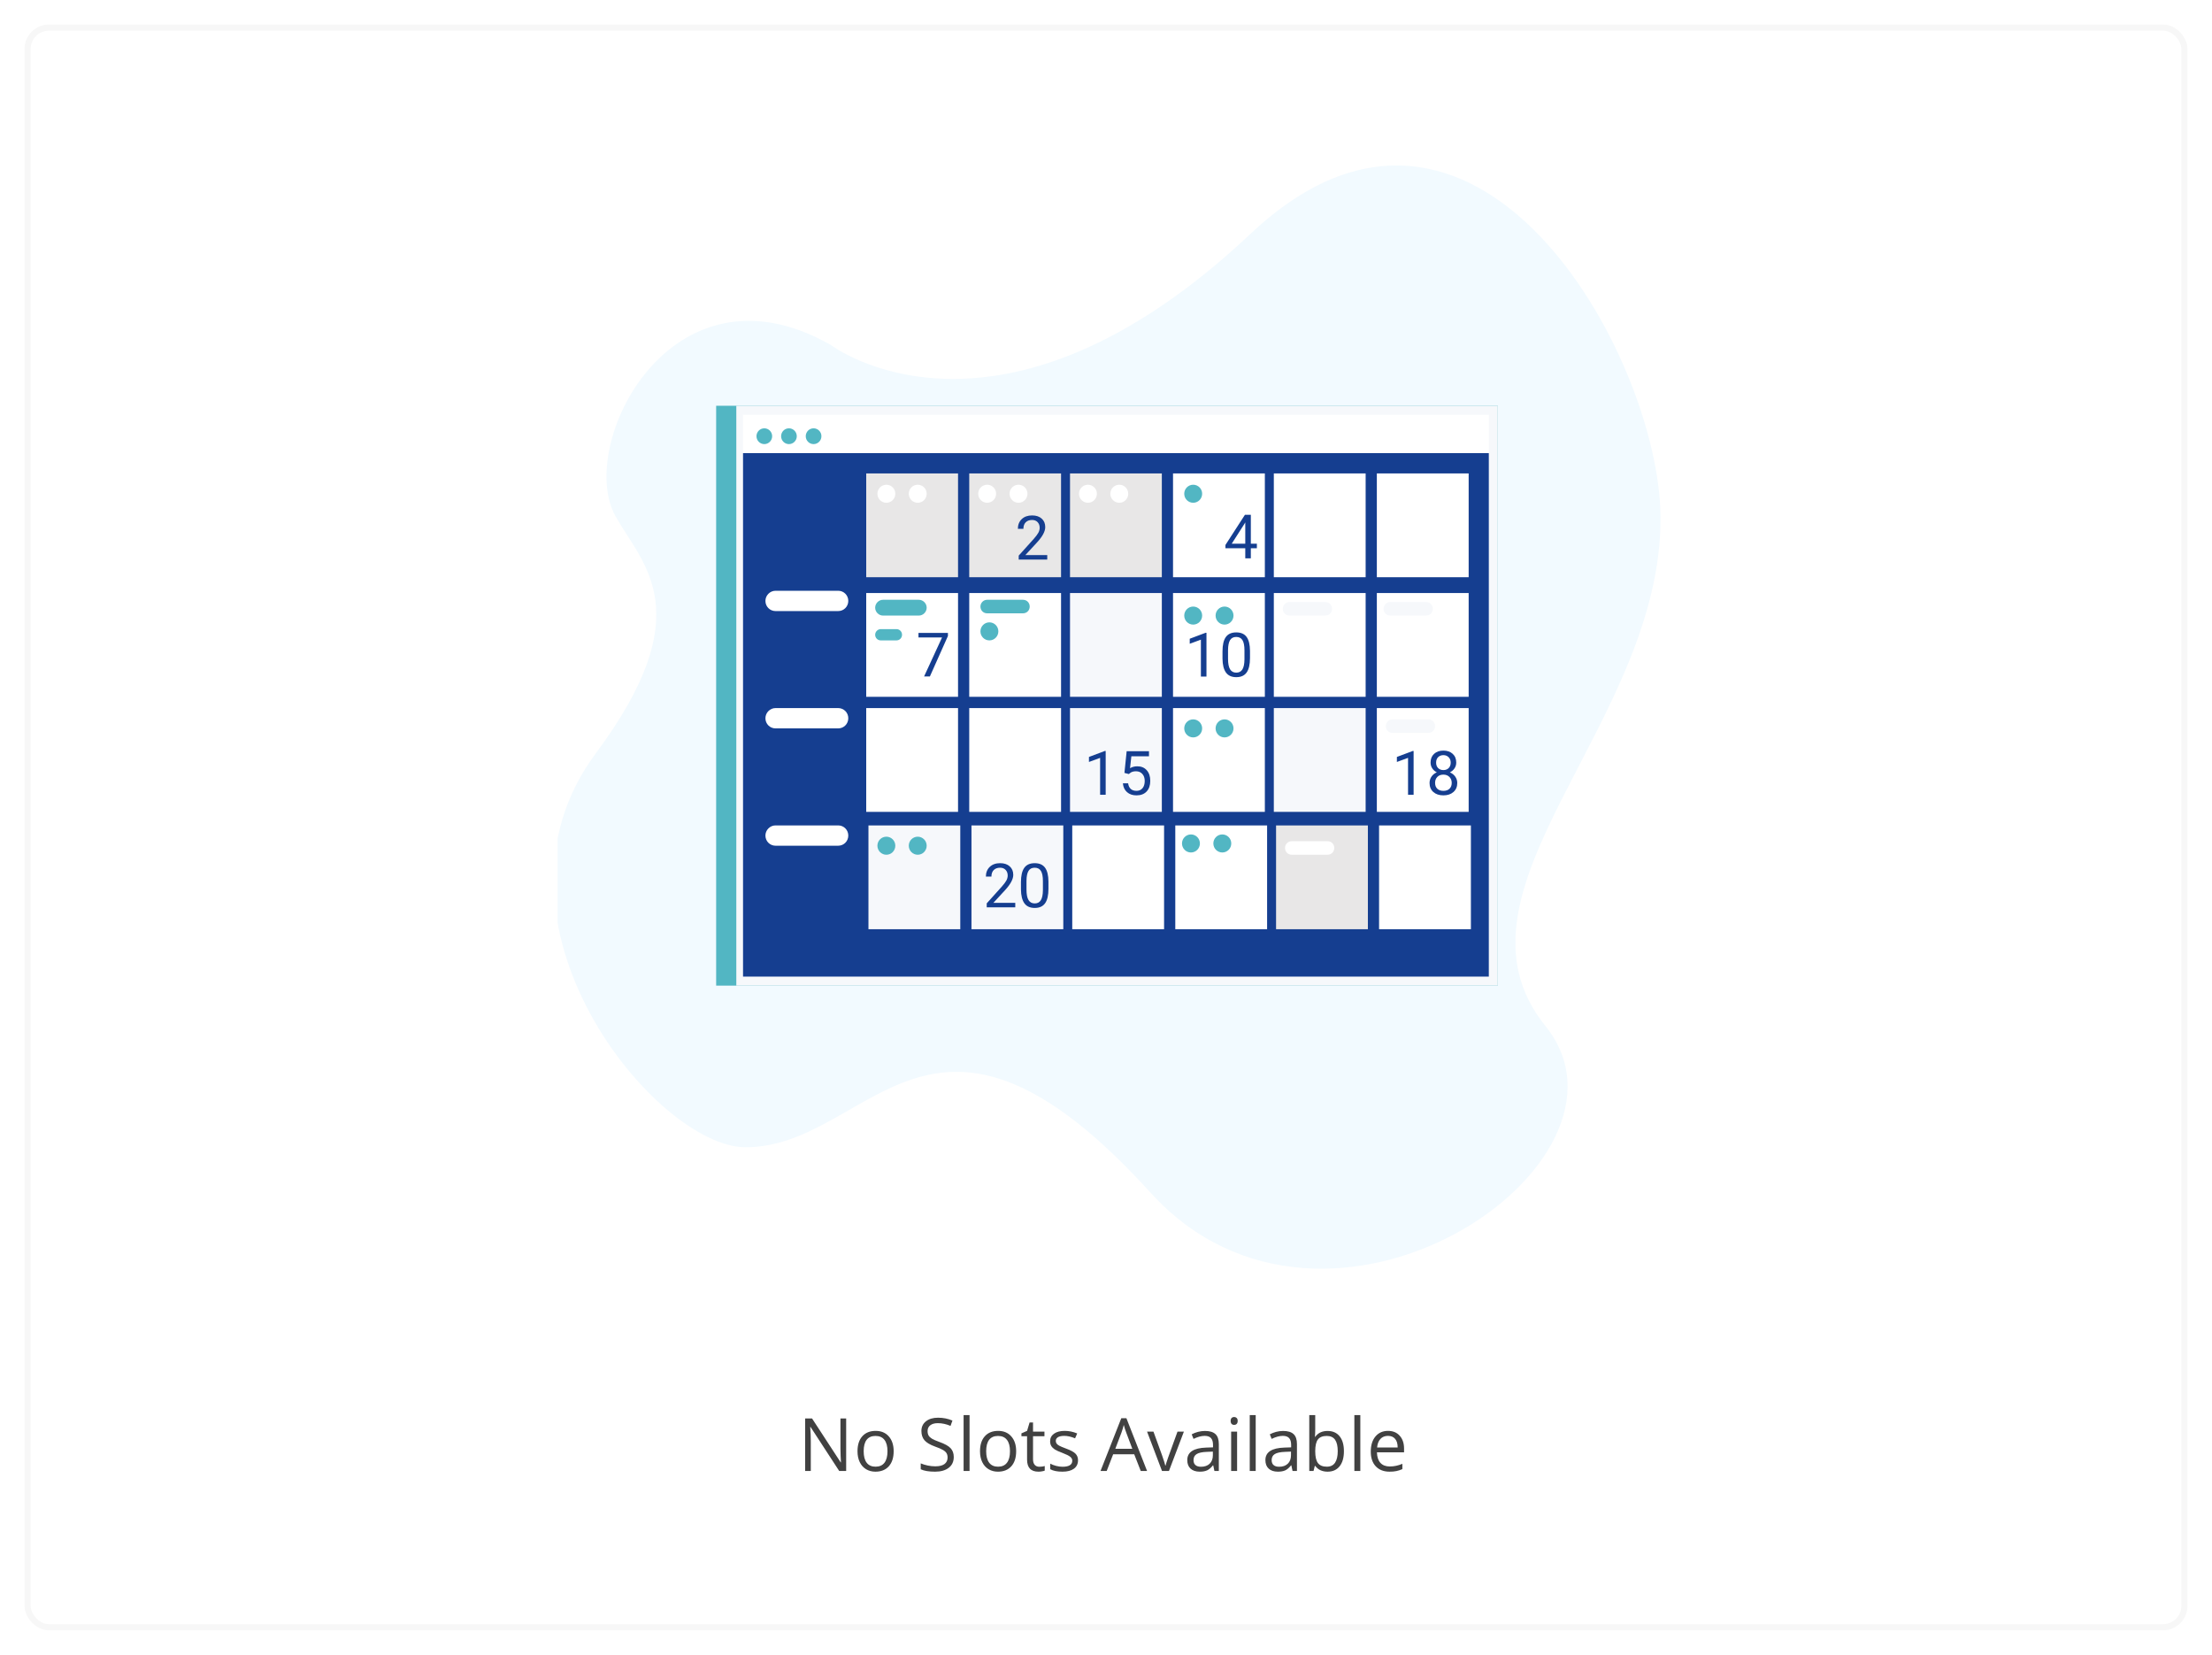 <svg width="361" height="270" viewBox="0 0 361 270" fill="none" xmlns="http://www.w3.org/2000/svg">
<g filter="url(#filter0_d_4012:5051)">
<g clip-path="url(#clip0_4012:5051)">
<rect x="2" y="2" width="353" height="262" rx="4" fill="white"/>
<g clip-path="url(#clip1_4012:5051)">
<path d="M133.553 54.261C133.553 54.261 160.748 75.088 202.091 36.146C238.808 1.562 268.789 56.128 268.998 82.258C269.27 116.107 232.281 143.192 250.232 165.424C268.183 187.657 214.633 224.37 185.773 192.597C149.871 153.073 140.145 185.186 119.682 185.186C104.995 185.186 74.841 148.358 95.204 120.959C112.338 97.903 102.993 90.251 98.468 82.258C91.94 70.73 107.443 39.44 133.553 54.261Z" fill="#F2FAFF"/>
<path d="M242.437 64.202H114.877V158.81H242.437V64.202Z" fill="#52B6C3"/>
<path d="M242.437 64.202H118.166V158.81H242.437V64.202Z" fill="#F6F8FB"/>
<path d="M240.976 65.675H119.264V72.301H240.976V65.675Z" fill="white"/>
<path d="M240.976 71.933H119.264V157.337H240.976V71.933Z" fill="#153E90"/>
<path d="M154.353 75.245H139.367V92.179H154.353V75.245Z" fill="#E8E7E7"/>
<path d="M171.165 75.245H156.18V92.179H171.165V75.245Z" fill="#E8E7E7"/>
<path d="M187.613 75.245H172.627V92.179H187.613V75.245Z" fill="#E8E7E7"/>
<path d="M204.425 75.245H189.439V92.179H204.425V75.245Z" fill="white"/>
<path d="M220.874 75.245H205.889V92.179H220.874V75.245Z" fill="white"/>
<path d="M237.687 75.245H222.701V92.179H237.687V75.245Z" fill="white"/>
<path d="M154.353 94.756H139.367V111.689H154.353V94.756Z" fill="white"/>
<path d="M171.165 94.756H156.18V111.689H171.165V94.756Z" fill="white"/>
<path d="M187.613 94.756H172.627V111.689H187.613V94.756Z" fill="#F6F8FB"/>
<path d="M204.425 94.756H189.439V111.689H204.425V94.756Z" fill="white"/>
<path d="M220.874 94.756H205.889V111.689H220.874V94.756Z" fill="white"/>
<path d="M237.687 94.756H222.701V111.689H237.687V94.756Z" fill="white"/>
<path d="M154.353 113.53H139.367V130.464H154.353V113.53Z" fill="white"/>
<path d="M171.165 113.53H156.18V130.464H171.165V113.53Z" fill="white"/>
<path d="M187.613 113.53H172.627V130.464H187.613V113.53Z" fill="#F6F8FB"/>
<path d="M204.425 113.53H189.439V130.464H204.425V113.53Z" fill="white"/>
<path d="M220.874 113.53H205.889V130.464H220.874V113.53Z" fill="#F6F8FB"/>
<path d="M237.687 113.53H222.701V130.464H237.687V113.53Z" fill="white"/>
<path d="M154.718 132.673H139.732V149.606H154.718V132.673Z" fill="#F6F8FB"/>
<path d="M171.531 132.673H156.545V149.606H171.531V132.673Z" fill="#F6F8FB"/>
<path d="M187.978 132.673H172.992V149.606H187.978V132.673Z" fill="white"/>
<path d="M204.792 132.673H189.807V149.606H204.792V132.673Z" fill="white"/>
<path d="M221.24 132.673H206.254V149.606H221.24V132.673Z" fill="#E8E7E7"/>
<path d="M238.052 132.673H223.066V149.606H238.052V132.673Z" fill="white"/>
<path d="M122.736 70.46C123.443 70.46 124.016 69.883 124.016 69.171C124.016 68.46 123.443 67.883 122.736 67.883C122.03 67.883 121.457 68.46 121.457 69.171C121.457 69.883 122.03 70.46 122.736 70.46Z" fill="#52B6C3"/>
<path d="M126.756 70.46C127.462 70.46 128.035 69.883 128.035 69.171C128.035 68.46 127.462 67.883 126.756 67.883C126.049 67.883 125.477 68.46 125.477 69.171C125.477 69.883 126.049 70.46 126.756 70.46Z" fill="#52B6C3"/>
<path d="M130.777 70.46C131.484 70.46 132.057 69.883 132.057 69.171C132.057 68.46 131.484 67.883 130.777 67.883C130.071 67.883 129.498 68.46 129.498 69.171C129.498 69.883 130.071 70.46 130.777 70.46Z" fill="#52B6C3"/>
<path d="M124.563 94.388H134.797C135.711 94.388 136.442 95.124 136.442 96.044C136.442 96.965 135.711 97.701 134.797 97.701H124.563C123.649 97.701 122.918 96.965 122.918 96.044C122.918 95.161 123.649 94.388 124.563 94.388Z" fill="white"/>
<path d="M124.563 113.53H134.797C135.711 113.53 136.442 114.267 136.442 115.187C136.442 116.107 135.711 116.843 134.797 116.843H124.563C123.649 116.843 122.918 116.107 122.918 115.187C122.918 114.303 123.649 113.53 124.563 113.53Z" fill="white"/>
<path d="M124.563 132.673H134.797C135.711 132.673 136.442 133.409 136.442 134.329C136.442 135.25 135.711 135.986 134.797 135.986H124.563C123.649 135.986 122.918 135.25 122.918 134.329C122.918 133.446 123.649 132.673 124.563 132.673Z" fill="white"/>
<path d="M142.107 95.86H147.955C148.65 95.86 149.235 96.449 149.235 97.149C149.235 97.848 148.65 98.437 147.955 98.437H142.107C141.413 98.437 140.828 97.848 140.828 97.149C140.828 96.449 141.413 95.86 142.107 95.86Z" fill="#52B6C3"/>
<path d="M141.742 100.646H144.3C144.812 100.646 145.214 101.05 145.214 101.566C145.214 102.081 144.812 102.486 144.3 102.486H141.742C141.23 102.486 140.828 102.081 140.828 101.566C140.828 101.087 141.23 100.646 141.742 100.646Z" fill="#52B6C3"/>
<path d="M159.104 95.86H164.952C165.574 95.86 166.049 96.339 166.049 96.965C166.049 97.591 165.574 98.069 164.952 98.069H159.104C158.483 98.069 158.008 97.591 158.008 96.965C158.008 96.376 158.483 95.86 159.104 95.86Z" fill="#52B6C3"/>
<path d="M208.811 135.249H214.659C215.281 135.249 215.756 135.728 215.756 136.353C215.756 136.979 215.281 137.458 214.659 137.458H208.811C208.19 137.458 207.715 136.979 207.715 136.353C207.715 135.764 208.19 135.249 208.811 135.249Z" fill="white"/>
<path d="M225.261 115.37H231.109C231.73 115.37 232.205 115.849 232.205 116.474C232.205 117.1 231.73 117.579 231.109 117.579H225.261C224.639 117.579 224.164 117.1 224.164 116.474C224.164 115.885 224.639 115.37 225.261 115.37Z" fill="#F6F8FB"/>
<path d="M224.895 96.228H230.743C231.365 96.228 231.84 96.707 231.84 97.333C231.84 97.959 231.365 98.437 230.743 98.437H224.895C224.274 98.437 223.799 97.959 223.799 97.333C223.799 96.744 224.274 96.228 224.895 96.228Z" fill="#F6F8FB"/>
<path d="M208.446 96.228H214.294C214.916 96.228 215.391 96.707 215.391 97.333C215.391 97.959 214.916 98.437 214.294 98.437H208.446C207.825 98.437 207.35 97.959 207.35 97.333C207.35 96.744 207.825 96.228 208.446 96.228Z" fill="#F6F8FB"/>
<path d="M159.47 102.486C160.277 102.486 160.932 101.827 160.932 101.014C160.932 100.2 160.277 99.541 159.47 99.541C158.662 99.541 158.008 100.2 158.008 101.014C158.008 101.827 158.662 102.486 159.47 102.486Z" fill="#52B6C3"/>
<path d="M192.73 99.91C193.537 99.91 194.192 99.251 194.192 98.437C194.192 97.624 193.537 96.965 192.73 96.965C191.922 96.965 191.268 97.624 191.268 98.437C191.268 99.251 191.922 99.91 192.73 99.91Z" fill="#52B6C3"/>
<path d="M197.847 99.91C198.654 99.91 199.309 99.251 199.309 98.437C199.309 97.624 198.654 96.965 197.847 96.965C197.039 96.965 196.385 97.624 196.385 98.437C196.385 99.251 197.039 99.91 197.847 99.91Z" fill="#52B6C3"/>
<path d="M197.847 118.315C198.654 118.315 199.309 117.656 199.309 116.843C199.309 116.029 198.654 115.37 197.847 115.37C197.039 115.37 196.385 116.029 196.385 116.843C196.385 117.656 197.039 118.315 197.847 118.315Z" fill="#52B6C3"/>
<path d="M192.73 118.315C193.537 118.315 194.192 117.656 194.192 116.843C194.192 116.029 193.537 115.37 192.73 115.37C191.922 115.37 191.268 116.029 191.268 116.843C191.268 117.656 191.922 118.315 192.73 118.315Z" fill="#52B6C3"/>
<path d="M197.482 137.09C198.289 137.09 198.944 136.43 198.944 135.617C198.944 134.804 198.289 134.145 197.482 134.145C196.674 134.145 196.02 134.804 196.02 135.617C196.02 136.43 196.674 137.09 197.482 137.09Z" fill="#52B6C3"/>
<path d="M192.364 137.09C193.172 137.09 193.826 136.43 193.826 135.617C193.826 134.804 193.172 134.145 192.364 134.145C191.557 134.145 190.902 134.804 190.902 135.617C190.902 136.43 191.557 137.09 192.364 137.09Z" fill="#52B6C3"/>
<path d="M147.773 137.458C148.58 137.458 149.235 136.798 149.235 135.985C149.235 135.172 148.58 134.513 147.773 134.513C146.965 134.513 146.311 135.172 146.311 135.985C146.311 136.798 146.965 137.458 147.773 137.458Z" fill="#52B6C3"/>
<path d="M142.655 137.458C143.463 137.458 144.117 136.798 144.117 135.985C144.117 135.172 143.463 134.513 142.655 134.513C141.848 134.513 141.193 135.172 141.193 135.985C141.193 136.798 141.848 137.458 142.655 137.458Z" fill="#52B6C3"/>
<path d="M192.73 80.031C193.537 80.031 194.192 79.372 194.192 78.558C194.192 77.745 193.537 77.086 192.73 77.086C191.922 77.086 191.268 77.745 191.268 78.558C191.268 79.372 191.922 80.031 192.73 80.031Z" fill="#52B6C3"/>
<path d="M175.552 80.031C176.359 80.031 177.014 79.372 177.014 78.558C177.014 77.745 176.359 77.086 175.552 77.086C174.744 77.086 174.09 77.745 174.09 78.558C174.09 79.372 174.744 80.031 175.552 80.031Z" fill="white"/>
<path d="M180.669 80.031C181.476 80.031 182.131 79.372 182.131 78.558C182.131 77.745 181.476 77.086 180.669 77.086C179.862 77.086 179.207 77.745 179.207 78.558C179.207 79.372 179.862 80.031 180.669 80.031Z" fill="white"/>
<path d="M159.105 80.031C159.912 80.031 160.567 79.372 160.567 78.558C160.567 77.745 159.912 77.086 159.105 77.086C158.297 77.086 157.643 77.745 157.643 78.558C157.643 79.372 158.297 80.031 159.105 80.031Z" fill="white"/>
<path d="M164.222 80.031C165.029 80.031 165.684 79.372 165.684 78.558C165.684 77.745 165.029 77.086 164.222 77.086C163.414 77.086 162.76 77.745 162.76 78.558C162.76 79.372 163.414 80.031 164.222 80.031Z" fill="white"/>
<path d="M142.655 80.031C143.463 80.031 144.117 79.372 144.117 78.558C144.117 77.745 143.463 77.086 142.655 77.086C141.848 77.086 141.193 77.745 141.193 78.558C141.193 79.372 141.848 80.031 142.655 80.031Z" fill="white"/>
<path d="M147.773 80.031C148.58 80.031 149.235 79.372 149.235 78.558C149.235 77.745 148.58 77.086 147.773 77.086C146.965 77.086 146.311 77.745 146.311 78.558C146.311 79.372 146.965 80.031 147.773 80.031Z" fill="white"/>
<path d="M202.137 86.714H203.123V87.451H202.137V89.102H201.229V87.451H197.991V86.919L201.175 81.992H202.137V86.714ZM199.017 86.714H201.229V83.228L201.121 83.423L199.017 86.714Z" fill="#153E90"/>
<path d="M168.911 89.302H164.253V88.652L166.714 85.918C167.078 85.505 167.329 85.169 167.466 84.912C167.606 84.652 167.676 84.383 167.676 84.106C167.676 83.735 167.563 83.431 167.339 83.193C167.114 82.956 166.815 82.837 166.44 82.837C165.991 82.837 165.641 82.966 165.391 83.223C165.143 83.477 165.02 83.831 165.02 84.287H164.116C164.116 83.633 164.326 83.104 164.746 82.7C165.169 82.296 165.734 82.095 166.44 82.095C167.101 82.095 167.624 82.269 168.008 82.617C168.392 82.962 168.584 83.423 168.584 83.999C168.584 84.699 168.138 85.532 167.246 86.499L165.342 88.564H168.911V89.302Z" fill="#153E90"/>
<path d="M152.702 101.769L149.758 108.37H148.811L151.745 102.003H147.897V101.261H152.702V101.769Z" fill="#153E90"/>
<path d="M194.896 108.388H193.987V102.367L192.166 103.036V102.216L194.754 101.244H194.896V108.388ZM202 105.355C202 106.413 201.819 107.2 201.458 107.714C201.097 108.228 200.532 108.485 199.764 108.485C199.005 108.485 198.444 108.235 198.079 107.733C197.715 107.229 197.526 106.477 197.513 105.478V104.271C197.513 103.227 197.693 102.45 198.055 101.942C198.416 101.435 198.982 101.181 199.754 101.181C200.519 101.181 201.082 101.426 201.443 101.918C201.805 102.406 201.99 103.161 202 104.184V105.355ZM201.097 104.12C201.097 103.355 200.989 102.799 200.774 102.45C200.56 102.099 200.219 101.923 199.754 101.923C199.292 101.923 198.955 102.097 198.743 102.445C198.532 102.794 198.423 103.329 198.416 104.052V105.497C198.416 106.265 198.527 106.833 198.748 107.201C198.973 107.566 199.311 107.748 199.764 107.748C200.21 107.748 200.54 107.576 200.755 107.23C200.973 106.885 201.087 106.342 201.097 105.6V104.12Z" fill="#153E90"/>
<path d="M178.448 127.673H177.54V121.652L175.719 122.321V121.501L178.307 120.529H178.448V127.673ZM181.51 124.108L181.871 120.563H185.514V121.398H182.638L182.423 123.337C182.771 123.132 183.167 123.029 183.609 123.029C184.257 123.029 184.771 123.244 185.152 123.674C185.533 124.1 185.724 124.678 185.724 125.407C185.724 126.14 185.525 126.717 185.128 127.141C184.734 127.561 184.182 127.771 183.473 127.771C182.844 127.771 182.332 127.596 181.935 127.248C181.537 126.9 181.311 126.418 181.256 125.803H182.11C182.166 126.21 182.311 126.517 182.545 126.726C182.779 126.931 183.089 127.033 183.473 127.033C183.893 127.033 184.221 126.89 184.459 126.604C184.7 126.317 184.82 125.922 184.82 125.417C184.82 124.942 184.69 124.561 184.43 124.274C184.173 123.985 183.829 123.84 183.399 123.84C183.006 123.84 182.696 123.926 182.472 124.099L182.232 124.294L181.51 124.108Z" fill="#153E90"/>
<path d="M228.702 127.673H227.794V121.652L225.973 122.321V121.501L228.561 120.529H228.702V127.673ZM235.66 122.419C235.66 122.774 235.566 123.09 235.377 123.366C235.191 123.643 234.939 123.859 234.62 124.016C234.991 124.175 235.284 124.408 235.499 124.714C235.717 125.02 235.826 125.367 235.826 125.754C235.826 126.369 235.618 126.859 235.201 127.224C234.788 127.588 234.243 127.771 233.565 127.771C232.882 127.771 232.333 127.588 231.92 127.224C231.51 126.856 231.305 126.366 231.305 125.754C231.305 125.37 231.409 125.023 231.617 124.714C231.829 124.405 232.12 124.17 232.491 124.011C232.175 123.854 231.926 123.638 231.744 123.361C231.562 123.085 231.471 122.771 231.471 122.419C231.471 121.82 231.663 121.345 232.047 120.993C232.431 120.642 232.937 120.466 233.565 120.466C234.19 120.466 234.695 120.642 235.079 120.993C235.466 121.345 235.66 121.82 235.66 122.419ZM234.923 125.734C234.923 125.337 234.796 125.013 234.542 124.763C234.291 124.512 233.963 124.387 233.556 124.387C233.149 124.387 232.822 124.51 232.574 124.758C232.33 125.005 232.208 125.331 232.208 125.734C232.208 126.138 232.327 126.455 232.564 126.687C232.805 126.918 233.139 127.033 233.565 127.033C233.989 127.033 234.321 126.918 234.562 126.687C234.802 126.452 234.923 126.135 234.923 125.734ZM233.565 121.208C233.211 121.208 232.923 121.319 232.701 121.54C232.483 121.758 232.374 122.056 232.374 122.434C232.374 122.795 232.481 123.088 232.696 123.312C232.914 123.534 233.204 123.645 233.565 123.645C233.927 123.645 234.215 123.534 234.43 123.312C234.648 123.088 234.757 122.795 234.757 122.434C234.757 122.072 234.645 121.778 234.42 121.55C234.195 121.322 233.91 121.208 233.565 121.208Z" fill="#153E90"/>
<path d="M163.692 146.041H159.034V145.392L161.495 142.657C161.86 142.244 162.11 141.909 162.247 141.651C162.387 141.391 162.457 141.122 162.457 140.846C162.457 140.475 162.345 140.17 162.12 139.933C161.896 139.695 161.596 139.576 161.222 139.576C160.772 139.576 160.423 139.705 160.172 139.962C159.924 140.216 159.801 140.571 159.801 141.026H158.897C158.897 140.372 159.107 139.843 159.527 139.439C159.951 139.036 160.515 138.834 161.222 138.834C161.882 138.834 162.405 139.008 162.789 139.356C163.173 139.701 163.365 140.162 163.365 140.738C163.365 141.438 162.919 142.271 162.027 143.238L160.123 145.304H163.692V146.041ZM169.107 143.009C169.107 144.067 168.927 144.853 168.565 145.367C168.204 145.882 167.639 146.139 166.871 146.139C166.113 146.139 165.551 145.888 165.187 145.387C164.822 144.882 164.633 144.13 164.62 143.131V141.925C164.62 140.88 164.801 140.104 165.162 139.596C165.523 139.088 166.09 138.834 166.861 138.834C167.626 138.834 168.189 139.08 168.551 139.571C168.912 140.06 169.098 140.815 169.107 141.837V143.009ZM168.204 141.773C168.204 141.008 168.097 140.452 167.882 140.104C167.667 139.752 167.327 139.576 166.861 139.576C166.399 139.576 166.062 139.75 165.851 140.099C165.639 140.447 165.53 140.982 165.523 141.705V143.15C165.523 143.919 165.634 144.487 165.855 144.854C166.08 145.219 166.419 145.401 166.871 145.401C167.317 145.401 167.647 145.229 167.862 144.884C168.08 144.539 168.194 143.995 168.204 143.253V141.773Z" fill="#153E90"/>
</g>
<path d="M136.094 238H134.957L130.275 230.811H130.229C130.291 231.654 130.322 232.428 130.322 233.131V238H129.402V229.434H130.527L135.197 236.594H135.244C135.236 236.488 135.219 236.15 135.191 235.58C135.164 235.006 135.154 234.596 135.162 234.35V229.434H136.094V238ZM143.846 234.783C143.846 235.83 143.582 236.648 143.055 237.238C142.527 237.824 141.799 238.117 140.869 238.117C140.295 238.117 139.785 237.982 139.34 237.713C138.895 237.443 138.551 237.057 138.309 236.553C138.066 236.049 137.945 235.459 137.945 234.783C137.945 233.736 138.207 232.922 138.73 232.34C139.254 231.754 139.98 231.461 140.91 231.461C141.809 231.461 142.521 231.76 143.049 232.357C143.58 232.955 143.846 233.764 143.846 234.783ZM138.953 234.783C138.953 235.604 139.117 236.229 139.445 236.658C139.773 237.088 140.256 237.303 140.893 237.303C141.529 237.303 142.012 237.09 142.34 236.664C142.672 236.234 142.838 235.607 142.838 234.783C142.838 233.967 142.672 233.348 142.34 232.926C142.012 232.5 141.525 232.287 140.881 232.287C140.244 232.287 139.764 232.496 139.439 232.914C139.115 233.332 138.953 233.955 138.953 234.783ZM153.654 235.721C153.654 236.475 153.381 237.062 152.834 237.484C152.287 237.906 151.545 238.117 150.607 238.117C149.592 238.117 148.811 237.986 148.264 237.725V236.764C148.615 236.912 148.998 237.029 149.412 237.115C149.826 237.201 150.236 237.244 150.643 237.244C151.307 237.244 151.807 237.119 152.143 236.869C152.479 236.615 152.646 236.264 152.646 235.814C152.646 235.518 152.586 235.275 152.465 235.088C152.348 234.896 152.148 234.721 151.867 234.561C151.59 234.4 151.166 234.219 150.596 234.016C149.799 233.73 149.229 233.393 148.885 233.002C148.545 232.611 148.375 232.102 148.375 231.473C148.375 230.812 148.623 230.287 149.119 229.896C149.615 229.506 150.271 229.311 151.088 229.311C151.939 229.311 152.723 229.467 153.438 229.779L153.127 230.646C152.42 230.35 151.732 230.201 151.064 230.201C150.537 230.201 150.125 230.314 149.828 230.541C149.531 230.768 149.383 231.082 149.383 231.484C149.383 231.781 149.438 232.025 149.547 232.217C149.656 232.404 149.84 232.578 150.098 232.738C150.359 232.895 150.758 233.068 151.293 233.26C152.191 233.58 152.809 233.924 153.145 234.291C153.484 234.658 153.654 235.135 153.654 235.721ZM156.232 238H155.26V228.883H156.232V238ZM163.838 234.783C163.838 235.83 163.574 236.648 163.047 237.238C162.52 237.824 161.791 238.117 160.861 238.117C160.287 238.117 159.777 237.982 159.332 237.713C158.887 237.443 158.543 237.057 158.301 236.553C158.059 236.049 157.938 235.459 157.938 234.783C157.938 233.736 158.199 232.922 158.723 232.34C159.246 231.754 159.973 231.461 160.902 231.461C161.801 231.461 162.514 231.76 163.041 232.357C163.572 232.955 163.838 233.764 163.838 234.783ZM158.945 234.783C158.945 235.604 159.109 236.229 159.438 236.658C159.766 237.088 160.248 237.303 160.885 237.303C161.521 237.303 162.004 237.09 162.332 236.664C162.664 236.234 162.83 235.607 162.83 234.783C162.83 233.967 162.664 233.348 162.332 232.926C162.004 232.5 161.518 232.287 160.873 232.287C160.236 232.287 159.756 232.496 159.432 232.914C159.107 233.332 158.945 233.955 158.945 234.783ZM167.623 237.314C167.795 237.314 167.961 237.303 168.121 237.279C168.281 237.252 168.408 237.225 168.502 237.197V237.941C168.396 237.992 168.24 238.033 168.033 238.064C167.83 238.1 167.646 238.117 167.482 238.117C166.24 238.117 165.619 237.463 165.619 236.154V232.334H164.699V231.865L165.619 231.461L166.029 230.09H166.592V231.578H168.455V232.334H166.592V236.113C166.592 236.5 166.684 236.797 166.867 237.004C167.051 237.211 167.303 237.314 167.623 237.314ZM173.934 236.248C173.934 236.846 173.711 237.307 173.266 237.631C172.82 237.955 172.195 238.117 171.391 238.117C170.539 238.117 169.875 237.982 169.398 237.713V236.811C169.707 236.967 170.037 237.09 170.389 237.18C170.744 237.27 171.086 237.314 171.414 237.314C171.922 237.314 172.312 237.234 172.586 237.074C172.859 236.91 172.996 236.662 172.996 236.33C172.996 236.08 172.887 235.867 172.668 235.691C172.453 235.512 172.031 235.301 171.402 235.059C170.805 234.836 170.379 234.643 170.125 234.479C169.875 234.311 169.688 234.121 169.562 233.91C169.441 233.699 169.381 233.447 169.381 233.154C169.381 232.631 169.594 232.219 170.02 231.918C170.445 231.613 171.029 231.461 171.771 231.461C172.463 231.461 173.139 231.602 173.799 231.883L173.453 232.674C172.809 232.408 172.225 232.275 171.701 232.275C171.24 232.275 170.893 232.348 170.658 232.492C170.424 232.637 170.307 232.836 170.307 233.09C170.307 233.262 170.35 233.408 170.436 233.529C170.525 233.65 170.668 233.766 170.863 233.875C171.059 233.984 171.434 234.143 171.988 234.35C172.75 234.627 173.264 234.906 173.529 235.188C173.799 235.469 173.934 235.822 173.934 236.248ZM184.17 238L183.104 235.275H179.67L178.615 238H177.607L180.994 229.398H181.832L185.201 238H184.17ZM182.793 234.379L181.797 231.725C181.668 231.389 181.535 230.977 181.398 230.488C181.312 230.863 181.189 231.275 181.029 231.725L180.021 234.379H182.793ZM187.639 238L185.201 231.578H186.244L187.627 235.387C187.939 236.277 188.123 236.855 188.178 237.121H188.225C188.268 236.914 188.402 236.486 188.629 235.838C188.859 235.186 189.373 233.766 190.17 231.578H191.213L188.775 238H187.639ZM196.193 238L196 237.086H195.953C195.633 237.488 195.312 237.762 194.992 237.906C194.676 238.047 194.279 238.117 193.803 238.117C193.166 238.117 192.666 237.953 192.303 237.625C191.943 237.297 191.764 236.83 191.764 236.225C191.764 234.928 192.801 234.248 194.875 234.186L195.965 234.15V233.752C195.965 233.248 195.855 232.877 195.637 232.639C195.422 232.396 195.076 232.275 194.6 232.275C194.064 232.275 193.459 232.439 192.783 232.768L192.484 232.023C192.801 231.852 193.146 231.717 193.521 231.619C193.9 231.521 194.279 231.473 194.658 231.473C195.424 231.473 195.99 231.643 196.357 231.982C196.729 232.322 196.914 232.867 196.914 233.617V238H196.193ZM193.996 237.314C194.602 237.314 195.076 237.148 195.42 236.816C195.768 236.484 195.941 236.02 195.941 235.422V234.842L194.969 234.883C194.195 234.91 193.637 235.031 193.293 235.246C192.953 235.457 192.783 235.787 192.783 236.236C192.783 236.588 192.889 236.855 193.1 237.039C193.314 237.223 193.613 237.314 193.996 237.314ZM199.896 238H198.924V231.578H199.896V238ZM198.842 229.838C198.842 229.615 198.896 229.453 199.006 229.352C199.115 229.246 199.252 229.193 199.416 229.193C199.572 229.193 199.707 229.246 199.82 229.352C199.934 229.457 199.99 229.619 199.99 229.838C199.99 230.057 199.934 230.221 199.82 230.33C199.707 230.436 199.572 230.488 199.416 230.488C199.252 230.488 199.115 230.436 199.006 230.33C198.896 230.221 198.842 230.057 198.842 229.838ZM202.932 238H201.959V228.883H202.932V238ZM208.943 238L208.75 237.086H208.703C208.383 237.488 208.062 237.762 207.742 237.906C207.426 238.047 207.029 238.117 206.553 238.117C205.916 238.117 205.416 237.953 205.053 237.625C204.693 237.297 204.514 236.83 204.514 236.225C204.514 234.928 205.551 234.248 207.625 234.186L208.715 234.15V233.752C208.715 233.248 208.605 232.877 208.387 232.639C208.172 232.396 207.826 232.275 207.35 232.275C206.814 232.275 206.209 232.439 205.533 232.768L205.234 232.023C205.551 231.852 205.896 231.717 206.271 231.619C206.65 231.521 207.029 231.473 207.408 231.473C208.174 231.473 208.74 231.643 209.107 231.982C209.479 232.322 209.664 232.867 209.664 233.617V238H208.943ZM206.746 237.314C207.352 237.314 207.826 237.148 208.17 236.816C208.518 236.484 208.691 236.02 208.691 235.422V234.842L207.719 234.883C206.945 234.91 206.387 235.031 206.043 235.246C205.703 235.457 205.533 235.787 205.533 236.236C205.533 236.588 205.639 236.855 205.85 237.039C206.064 237.223 206.363 237.314 206.746 237.314ZM214.662 231.473C215.506 231.473 216.16 231.762 216.625 232.34C217.094 232.914 217.328 233.729 217.328 234.783C217.328 235.838 217.092 236.658 216.619 237.244C216.15 237.826 215.498 238.117 214.662 238.117C214.244 238.117 213.861 238.041 213.514 237.889C213.17 237.732 212.881 237.494 212.646 237.174H212.576L212.371 238H211.674V228.883H212.646V231.098C212.646 231.594 212.631 232.039 212.6 232.434H212.646C213.1 231.793 213.771 231.473 214.662 231.473ZM214.521 232.287C213.857 232.287 213.379 232.479 213.086 232.861C212.793 233.24 212.646 233.881 212.646 234.783C212.646 235.686 212.797 236.332 213.098 236.723C213.398 237.109 213.881 237.303 214.545 237.303C215.143 237.303 215.588 237.086 215.881 236.652C216.174 236.215 216.32 235.588 216.32 234.771C216.32 233.936 216.174 233.312 215.881 232.902C215.588 232.492 215.135 232.287 214.521 232.287ZM220.006 238H219.033V228.883H220.006V238ZM224.781 238.117C223.832 238.117 223.082 237.828 222.531 237.25C221.984 236.672 221.711 235.869 221.711 234.842C221.711 233.807 221.965 232.984 222.473 232.375C222.984 231.766 223.67 231.461 224.529 231.461C225.334 231.461 225.971 231.727 226.439 232.258C226.908 232.785 227.143 233.482 227.143 234.35V234.965H222.719C222.738 235.719 222.928 236.291 223.287 236.682C223.65 237.072 224.16 237.268 224.816 237.268C225.508 237.268 226.191 237.123 226.867 236.834V237.701C226.523 237.85 226.197 237.955 225.889 238.018C225.584 238.084 225.215 238.117 224.781 238.117ZM224.518 232.275C224.002 232.275 223.59 232.443 223.281 232.779C222.977 233.115 222.797 233.58 222.742 234.174H226.1C226.1 233.561 225.963 233.092 225.689 232.768C225.416 232.439 225.025 232.275 224.518 232.275Z" fill="#414141"/>
</g>
<rect x="2.5" y="2.5" width="352" height="261" rx="3.5" stroke="#F7F7F7"/>
</g>
<defs>
<filter id="filter0_d_4012:5051" x="0" y="0" width="361" height="270" filterUnits="userSpaceOnUse" color-interpolation-filters="sRGB">
<feFlood flood-opacity="0" result="BackgroundImageFix"/>
<feColorMatrix in="SourceAlpha" type="matrix" values="0 0 0 0 0 0 0 0 0 0 0 0 0 0 0 0 0 0 127 0" result="hardAlpha"/>
<feOffset dx="2" dy="2"/>
<feGaussianBlur stdDeviation="2"/>
<feColorMatrix type="matrix" values="0 0 0 0 0.738 0 0 0 0 0.738 0 0 0 0 0.738 0 0 0 0.25 0"/>
<feBlend mode="normal" in2="BackgroundImageFix" result="effect1_dropShadow_4012:5051"/>
<feBlend mode="normal" in="SourceGraphic" in2="effect1_dropShadow_4012:5051" result="shape"/>
</filter>
<clipPath id="clip0_4012:5051">
<rect x="2" y="2" width="353" height="262" rx="4" fill="white"/>
</clipPath>
<clipPath id="clip1_4012:5051">
<rect width="180" height="180" fill="white" transform="translate(89 25)"/>
</clipPath>
</defs>
</svg>
